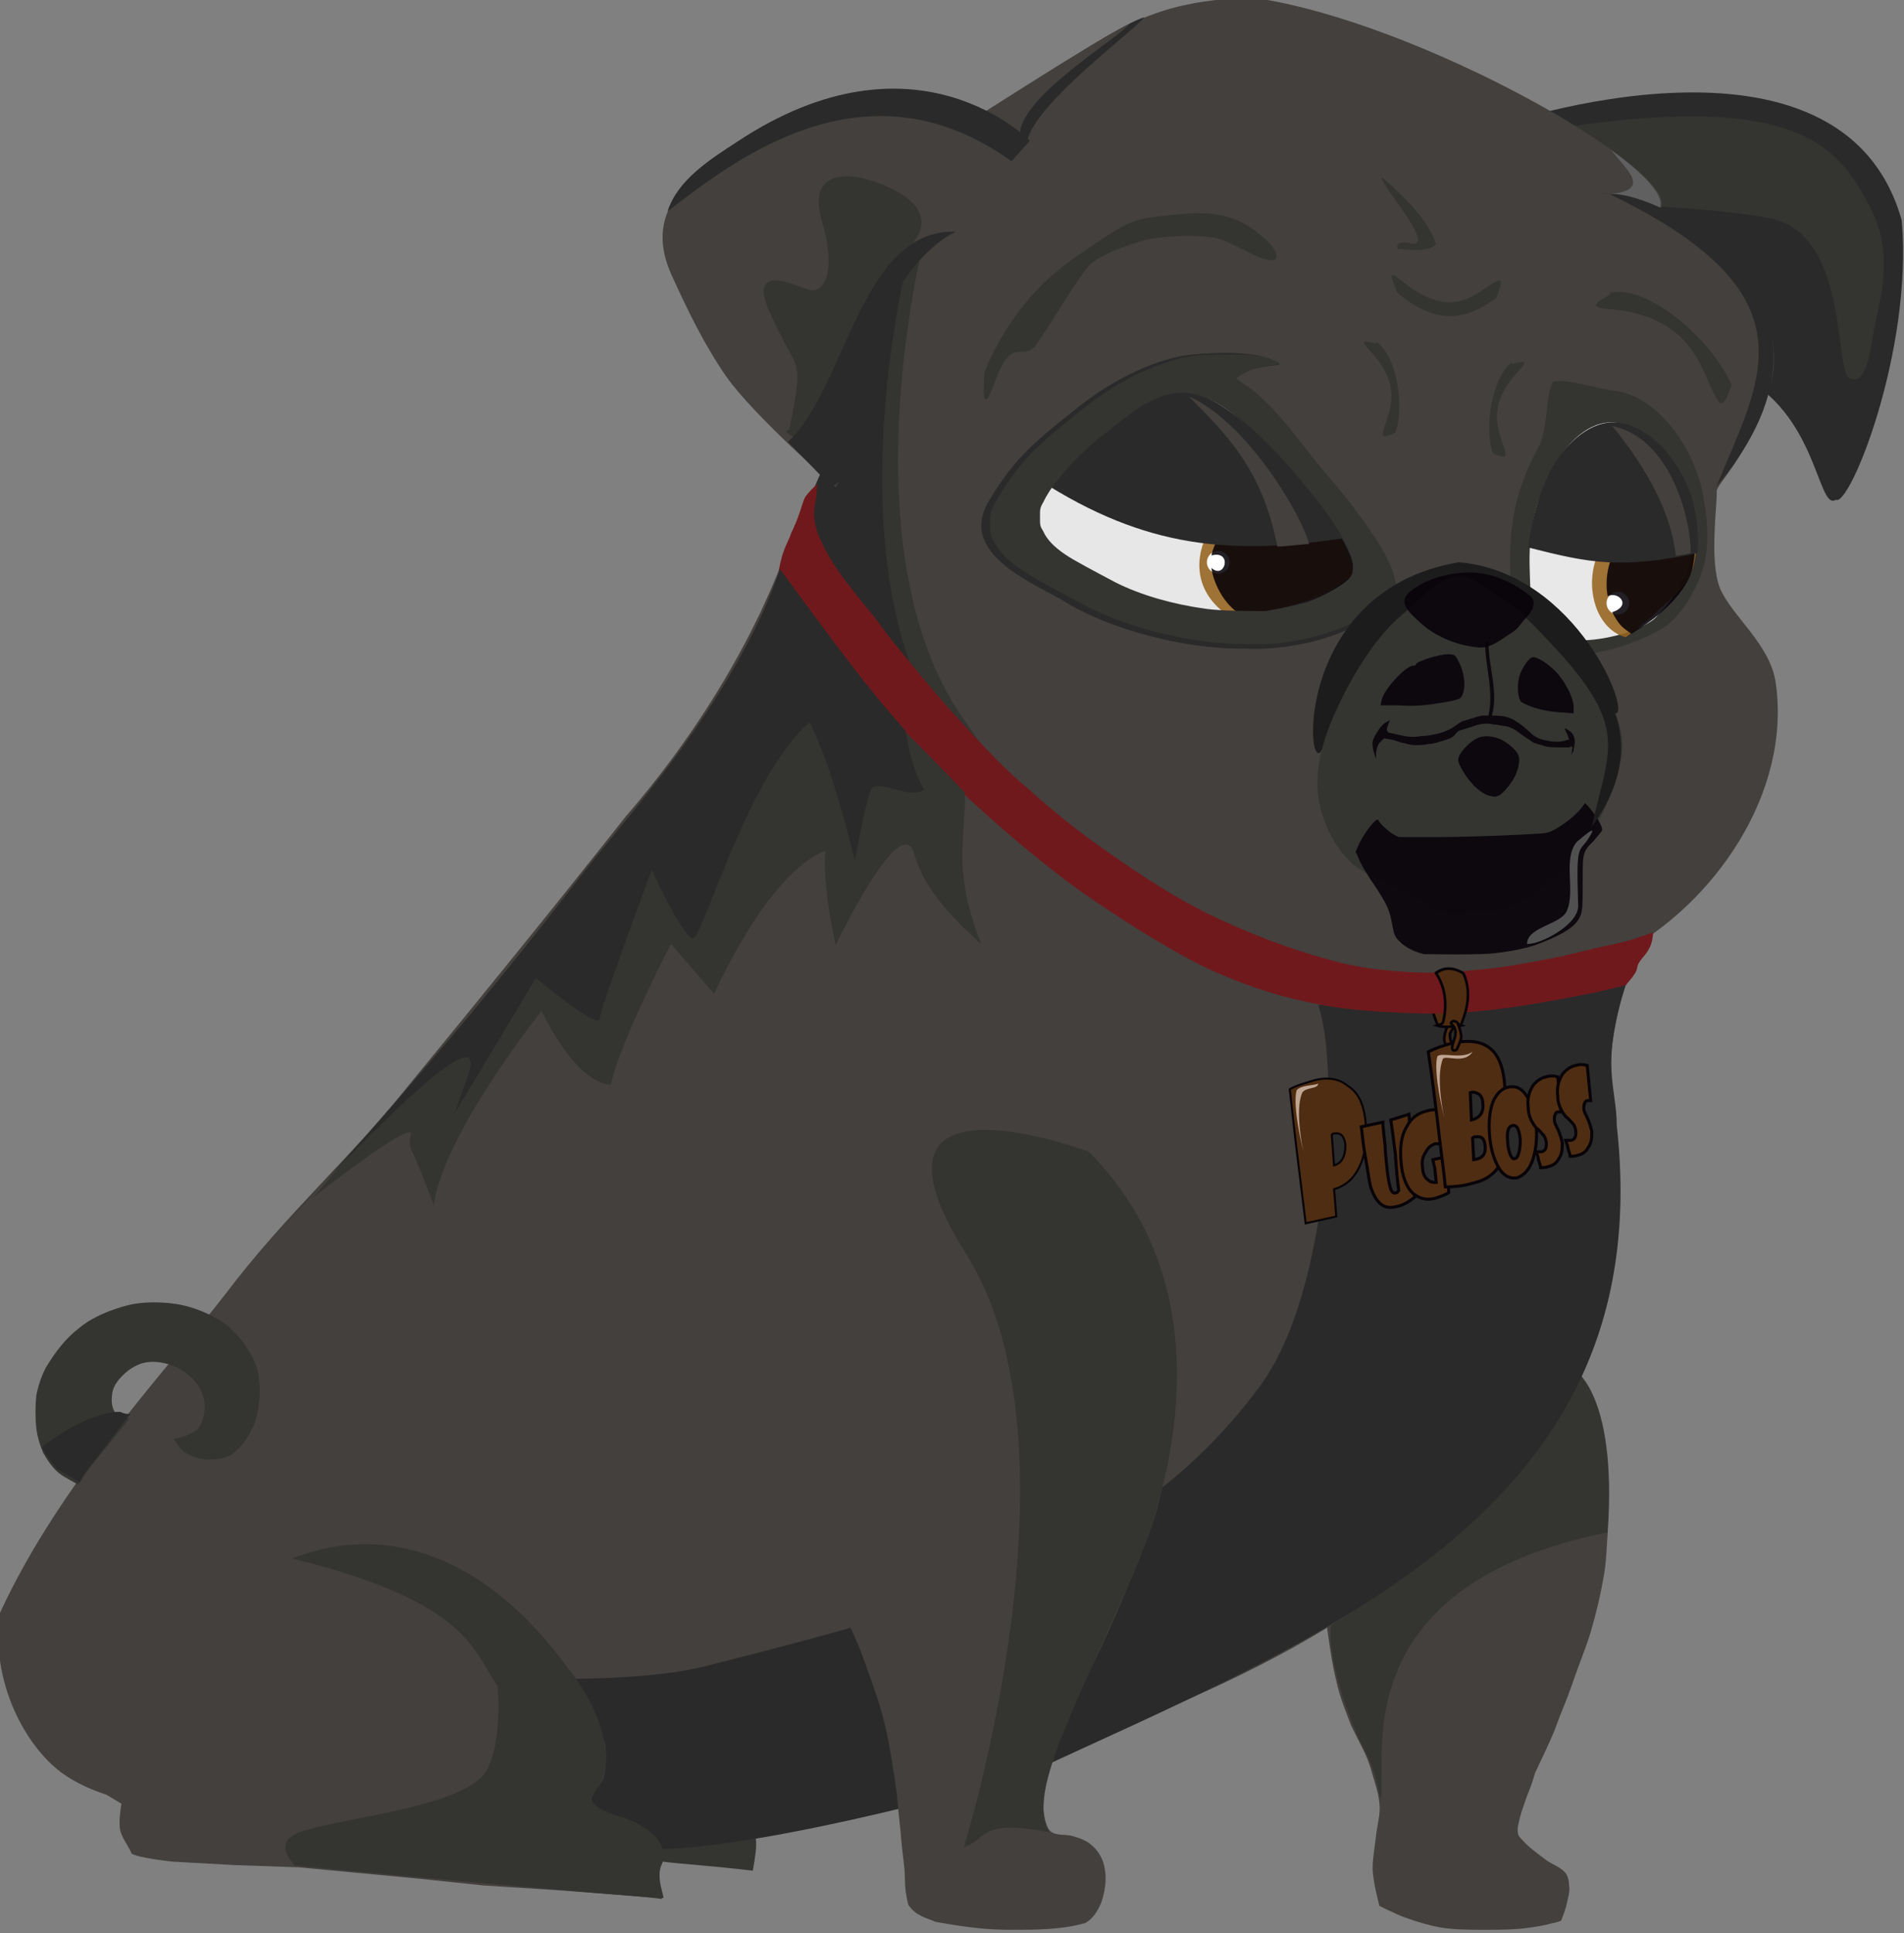<?xml version="1.0" encoding="utf-8"?>
<!-- Generator: Adobe Illustrator 23.0.0, SVG Export Plug-In . SVG Version: 6.00 Build 0)  -->
<svg version="1.1" id="Camada_1" xmlns="http://www.w3.org/2000/svg" xmlns:xlink="http://www.w3.org/1999/xlink" x="0px" y="0px"
	 viewBox="0 0 167.7 170.2" style="enable-background:new 0 0 167.7 170.2;" xml:space="preserve">
<rect x="0" y="0" width="167.7" height="170.2" fill="#808080" stroke="none"/>
<style type="text/css">
	.st0{fill:#2A2A2A;}
	.st1{fill:#343431;}
	.st2{fill-rule:evenodd;clip-rule:evenodd;fill:#43403D;}
	.st3{fill:#43403D;}
	.st4{fill:#4F2D12;stroke:#070308;stroke-width:0.232;}
	.st5{fill:#70191C;}
	.st6{opacity:0.885;fill:#FFFFFF;enable-background:new    ;}
	.st7{opacity:0.885;fill:#96641F;enable-background:new    ;}
	.st8{fill:#FFFFFF;}
	.st9{opacity:0.885;fill:#070308;enable-background:new    ;}
	.st10{opacity:0.885;fill:#2A130E;enable-background:new    ;}
	.st11{enable-background:new    ;}
	.st12{fill:#4F2D12;}
	.st13{fill:none;stroke:#070308;stroke-width:0.179;}
	.st14{fill:none;stroke:#070308;stroke-width:0.265;}
	.st15{fill:#D0CDE5;fill-opacity:0;}
	.st16{fill:#1D1C1D;}
	.st17{fill:#606060;}
	.st18{fill:#C0A593;}
	.st19{opacity:0.885;fill:#5A5A5A;enable-background:new    ;}
</style>
<g>
	<path id="path1170_1_" class="st0" d="M161.7,44c-1.7,1.1-1.6-8.5-9.6-11.4c-3.1-6-20.3-21.5-20.3-21.5s30.4-10.6,35.7,8.3
		C168.5,30.9,162.9,44.7,161.7,44L161.7,44z"/>
	<path id="path1742_1_" class="st1" d="M133.6,11.9c24.9-4.5,28.3,1,31.2,6.5c2,3.9,0.8,8,0.3,10.4c-0.4,2.4-0.8,5.2-2.2,4.5
		s0-12.8-7.1-14.1c-5.2-1-15.6-1.3-15.6-1.3L133.6,11.9z"/>
	<path id="path4698_1_" class="st2" d="M71.2,45.3c-1.5,5.2,9.6,17.1,13.5,21.6c6.9,7.8,10.6,9.8,23.8,17c9,4.9,24.2,5.4,34.2,0.1
		c8.3-4.4,15.1-14.2,13.7-23.9c-0.5-3.4-3.9-5.9-4.9-8.3c-1-2.4-0.2-7.8-0.3-8.5s3-3.1,4.8-9.7c1.8-6.7-6.2-15.1-12.6-16.2
		c-0.8-0.1-1.7-0.4-2.6-0.4c0.7-0.1,3.8,0.6,5.5,1.3c1.7-3.2-21.2-16.4-35.9-18.5C100.1,0,97.2,3.5,86.7,10.2
		c-5.4,3.4-12.6,18.8-14,29.7C72.4,42.3,72.7,40.1,71.2,45.3L71.2,45.3z"/>
	<path id="path5509-1_1_" class="st0" d="M86.6,10c5.4-1.5,9.6-6.8,14.2-8.5c-1,1.3-9.4,7.4-10.3,10.8L86.6,10z"/>
	<path id="path4994_1_" class="st3" d="M138.8,120.6c0,0,1.1,1.7,1.5,2.6c0.5,1.3,0.8,2.7,1,4c0.2,1.6,0.3,3.2,0.3,4.8c0,1,0,2,0,3
		c-0.1,1.2-0.1,2.3-0.3,3.5c-0.3,1.8-0.7,3.5-1.2,5.2c-0.3,1-0.7,2-1.1,3.1c-0.3,0.8-0.6,1.7-0.9,2.5c-0.4,1-0.8,2-1.2,3.1
		c-0.5,1.2-1.1,2.4-1.7,3.7c-0.2,0.7-0.4,1.3-0.7,2c-0.2,0.6-0.4,1.1-0.6,1.8c-0.1,0.5-0.3,1-0.2,1.5c0,0.2,0.2,0.4,0.3,0.5
		c0.6,0.7,1.3,1.2,2.1,1.8c0.5,0.4,1.2,0.6,1.7,1.1c0.3,0.3,0.4,0.8,0.4,1.2c0.1,0.5-0.1,1.1-0.2,1.6c-0.1,0.5-0.5,1.5-0.5,1.5
		s-0.5,0.2-0.7,0.2c-0.7,0.2-1.3,0.3-2,0.4c-1.3,0.2-2.7,0.2-4,0.2s-2.7,0-3.9-0.2c-1.1-0.2-2.1-0.5-3.2-0.9c-0.8-0.3-2.2-1-2.2-1
		s-0.6-2.2-0.6-3.3c0-1,0.2-1.9,0.3-2.9c0.1-0.9,0.4-1.9,0.3-2.8c-0.1-1.1-0.5-2.1-0.8-3.2c-0.4-1.3-1.1-2.4-1.7-3.7
		c-0.5-1.3-1-2.5-1.3-3.9c-0.4-1.5-0.8-4.6-0.8-4.6l0.2-1.9l6-4.4L138.8,120.6z"/>
	<path id="path4996_1_" class="st1" d="M65.2,159.3c0,0.3,0.8,0.6,1,1.1c0.3,0.6,0.4,1.3,0.4,2c0,0.8-0.3,2.3-0.3,2.3
		c-7.3-0.9-9.4-0.4-15.9-2.8l-0.3-2.2L65.2,159.3z"/>
	<path id="path5608-7_1_" class="st1" d="M81.3,21.5c0,0-6.8,27,3.5,41.7S70.6,47,70.6,47l4.5-10.3L79.4,23l1.3-1.5H81.3z"/>
	<path id="path5608_1_" class="st0" d="M79.9,23.1c0,0-6.8,27,3.5,41.7S69.2,48.7,69.2,48.7l4.5-10.3L78,24.6l1.3-1.5H79.9
		L79.9,23.1z"/>
	<path id="path5708_1_" class="st1" d="M138.1,120.4c0.3-0.3,4.4,1.9,3.5,14.5c-23.7,4.8-19.3,20.5-20,23.6
		c-0.3-1.3-0.3-2.4-1.9-5.4c0,0-3.6-7.8-2.2-11.5C118.9,137.8,138.1,120.4,138.1,120.4z"/>
	<path id="rect4708_1_" class="st3" d="M143.3,85.5C100.8,98.2,73,56.5,70,46.2c0,0-3.2,12.2-14.9,25.7c0,0-6.9,8.8-18.9,23.4
		c-5.4,6.8-10.8,11.3-16.4,18.7c-5.1,6.6-14.5,16.5-19.8,28c-0.7,4.5,1,9.7,4.2,13c3.1,3.2,8.3,3.9,12.7,4.4
		c26.1,3.4,45,7.8,78.7-6.1c8.3-3.2,16.7-6.8,24.1-11.8c5.4-3.6,10.5-7.8,14.5-12.8c2.9-3.6,5.4-7.8,6.8-12.3
		c1.2-3.6,1.3-11.3,1.3-11.3c0.3-1.2,0-6.6-0.4-9.8C141.4,91,144.2,83.8,143.3,85.5L143.3,85.5z"/>
	<path id="path5000_1_" class="st1" d="M8,129.1c-0.4,0.5-1.1,1.6-1.1,1.6s-1.2-0.6-1.7-1c-0.6-0.5-1-1.1-1.4-1.8
		c-0.3-0.7-0.5-1.4-0.6-2.1c-0.1-1-0.1-2,0-3c0.2-0.9,0.5-1.8,0.9-2.5c0.8-1.3,1.7-2.5,2.9-3.4c1.2-1,2.8-1.6,4.3-2
		c1.3-0.3,2.8-0.3,4.2-0.1c1.3,0.2,2.6,0.7,3.8,1.4c1,0.6,1.8,1.5,2.4,2.4c0.4,0.6,0.8,1.3,1,2.1c0.3,1.4,0.2,3-0.2,4.4
		c-0.4,1.1-1.1,2.2-2,2.9c-0.6,0.4-1.4,0.5-2.2,0.5c-0.7,0-1.5-0.3-2.1-0.7c-0.4-0.3-0.9-1.1-0.9-1.1s1.7-0.3,2.2-1s0.6-1.6,0.5-2.4
		c-0.1-0.5-0.3-1-0.6-1.4c-0.6-0.8-1.4-1.4-2.3-1.7c-0.8-0.3-1.7-0.4-2.5-0.2c-0.7,0.2-1.3,0.6-1.8,1.1c-0.4,0.4-0.8,0.9-0.9,1.5
		c-0.1,0.6-0.1,1.2,0.2,1.7c0.3,0.4,1.3,0.6,1.3,0.6L8,129.1z"/>
	<path id="path4584_1_" class="st0" d="M143.2,86.7c-2.3,7.1-0.8,9-0.8,12.4c3.8,33.9-25.7,44.9-52.2,57.2
		c-1.1,0.4-21.8,6.3-32.2,6.5c-10.4-0.9-15.9-2.5-15.3-2.4c0,0,1.4-0.4,1.7-0.4l-6.8-12.6c0,0,16.6,1.3,24.5-0.7
		c23.3-5.9,38.2-10.2,48.9-24.7c6.2-8.4,7-28.3,5.1-33.5C125.2,87,143.4,85,143.2,86.7L143.2,86.7z"/>
	<path id="path4980_1_" class="st3" d="M96,101.4c0.2,0,3.8,4,4.9,6.6c0.9,2.3,1.8,4.9,2.3,7.4c0.3,1.8,0.4,3.6,0.4,5.4
		c0,2.2-0.2,4.3-0.6,6.5c-0.3,1.9-0.6,3.8-1.1,5.6c-0.6,2-1.4,4-2.2,5.9c-0.9,2.2-1.8,4.3-2.8,6.4c-0.8,1.7-2.5,5.1-2.5,5.1
		c-1.5,3.2-2.5,5.4-2.5,9c0,0,0.1,1.4,0.6,1.9c0.4,0.4,1.2,0.3,1.8,0.4c0.7,0.2,1.4,0.4,1.9,0.9c0.6,0.5,1,1.3,1.1,2
		c0.2,1,0,2.1-0.3,3c-0.3,0.7-0.7,1.4-1.4,1.8c-2.1,0.6-4.3,0.6-6.5,0.6s-3.9-0.2-6.7-0.7c-0.9-0.4-1.7-0.5-2.4-1.5
		c-0.2-0.8-0.3-1.5-0.3-2.3c0-1-0.2-2.1-0.3-3.2c-0.1-1.4-0.3-2.8-0.4-4.2c-0.3-2.1-0.6-4.2-1.1-6.3s-1.3-4.1-2-6.1
		c-0.7-1.8-1.6-3.5-2.3-5.3c-0.6-1.4-1.2-2.7-1.8-4.1c-0.7-1.7-1.3-3.4-1.9-5.2c-0.6-2.1-1-4.3-1.5-6.5c-0.3-1.4-0.7-2.9-0.7-4.3
		s0.1-2.8,0.6-4.1c0.2-0.5,0.9-1.4,0.9-1.4L69,115"/>
	<path id="path4998_1_" class="st3" d="M26.3,137.2l4.7-0.9c0,0,3.6-0.2,5.2,0.3c4.3,1.3,6.5,2.5,10.8,6.7c1.4,1.6,2.6,3.1,3.9,4.9
		c0,0,1,1.8,1.4,2.7s0.8,1.8,1,2.7c0.1,0.9,0.1,1.9-0.1,2.8c-0.2,0.8-1.3,1.5-1.1,2.3c0.1,0.3,0.2,0.4,0.8,0.8
		c0.6,0.3,1.9,0.6,2.8,1c0.9,0.4,1.7,0.9,2.2,1.6c0.3,0.4,0.4,0.9,0.4,1.4c0,0.6-0.3,1.2-0.3,1.8s0.2,1.2,0.3,1.9
		c-1.2-0.2-4-0.4-4-0.4l-5.4-0.4l-6.3-0.4l-5.7-0.6l-10.6-1l-5.7-0.2l-5.4-0.3c0,0-2.9-0.3-3.6-0.7c-0.3-0.7-0.8-1.3-1-2
		c-0.2-0.8,0.1-2.4,0.1-2.4s-1-0.6-1.5-0.9c-1.3-0.7-3.9-1.9-3.9-1.9"/>
	<path id="path1481-7_1_" class="st4" d="M126.4,85.7c1.1-0.7,1.7-0.3,2,0.1c-1.1,1.7-0.4,3.4-0.2,4.2c0.1,0.2,0.5,0.3,0.5,0.3
		s-1,0.3-2.1-0.1C126.4,89.6,125.5,87.8,126.4,85.7L126.4,85.7z"/>
	<path id="path4976_1_" class="st5" d="M142.7,83c-1.9,0.4-3.5,0.8-5.2,1.2c-2.5,0.5-5,1-7.6,1.2c-1.8,0.2-3.6,0.3-5.3,0.2
		c-2.5-0.1-5.1-0.4-7.5-1.1c-3.7-1-7.3-2.4-10.8-4.1c-3-1.5-5.9-3.4-8.6-5.3c-2.6-1.8-5-3.7-7.3-5.8c-1.7-1.4-3.2-3-4.7-4.6
		c-1.6-1.7-3-3.3-4.5-5.1c-1.3-1.6-2.7-3.2-3.9-4.9c-1.7-2.2-3.7-4.3-4.9-6.9c-0.4-0.8-0.7-1.7-0.7-2.5c0-0.5,0.1-1.1,0.2-1.6
		c0-0.4,0.1-1.1,0.1-1.1s-0.8,0.7-1.1,1.2c-0.2,0.4-0.3,0.9-0.5,1.4c-0.2,0.6-0.4,1.1-0.7,1.7c-0.2,0.6-0.5,1.1-0.7,1.7
		c-0.2,0.5-0.4,1.6-0.4,1.6s0.7,0.9,1,1.4c0.9,1.4,1.8,2.8,2.7,4.1c1.2,1.6,2.4,3.2,3.7,4.7c1.6,1.9,3.3,3.7,5,5.5s3.4,3.6,5.2,5.2
		c2.4,2.2,4.8,4.2,7.4,6.2c2.1,1.6,4.4,3.1,6.6,4.5c2.5,1.5,4.9,3,7.6,4.1c2.4,1,4.8,1.8,7.3,2.3c3,0.7,6.2,0.9,9.3,1
		c2,0.1,4.1,0,6.1-0.2c3.1-0.3,6.3-0.9,9.4-1.5c1.1-0.2,3.4-0.8,3.4-0.8c-0.3,0.1,0.8-0.8,0.9-1.5c0.1-0.7,0.8-1,1.2-2
		c0.2-0.6,0.2-1.1,0.2-1.1C144.3,82.5,144,82.7,142.7,83z"/>
	<path id="path5509_1_" class="st3" d="M86.8,9.8c3-1.9,11-7,12.7-7.7C98.5,3.4,89,9,89.9,12.3L86.8,9.8z"/>
	<path id="path1153_1_" class="st3" d="M84.2,20.1c-0.1,1.1-6.9-0.2-8.9,18.9c-0.1,1.3-1.7,3.9-1.7,3.9s-7.1-6.2-9.6-9.7
		c-2-2.9-3.4-5.8-4.9-9.1c-2.6-5.9,2.2-8.9,5.7-11.2c15.7-10.4,25.7-0.1,25.7-0.1"/>
	<path id="path1153-6_1_" class="st0" d="M89.1,14.2C76.3,5,64.8,14,58.8,18.6c0.9-2.8,3.8-4.6,6.1-6.1C80.7,2,90.7,12.4,90.7,12.4"
		/>
	<path id="rect4692_1_" class="st1" d="M142.2,34.4c-1.3-0.1-4.2-1.1-5.4-0.8c-0.7,1.5-0.4,3.2-1.1,5.4c-3.2,5.7-2.7,9.7-2.6,13.5
		c0.1,3.2,3.6,1.8,4,4.5c0.2,1.4,6,0.4,9.5-1.8c1.1-0.7,2.7-2.8,3.4-5.2c0.7-2.3,0.3-5.2-0.2-7.3C148.9,39.2,146,34.9,142.2,34.4
		L142.2,34.4z"/>
	<path id="rect4692-4_1_" class="st0" d="M103.8,31.4c-3.2,0.7-6.4,2.5-8.9,4.5c-3.4,2.7-5.5,4.3-7.8,8.2c-2.9,4.8,4.4,7.4,6.9,9
		c3.8,2.3,10.4,4.1,15.7,4c0,0,7.1,0.6,12.9-4c2.2-1.7-5-10.2-6.6-11.9c-1.1-1.2-3.6-5.5-7.4-7.8c1.2-0.8,1.6-1,4.1-1.3
		C111,30.5,104.5,31.2,103.8,31.4L103.8,31.4z"/>
	<path id="rect4692-4-0_1_" class="st6" d="M104.6,34.5c-2.6-0.3-5,1.7-7,3.2c-2.6,2.1-4.2,3.3-6,6.3c-2.2,3.6,3.4,5.7,5.3,6.9
		c2.9,1.8,8,3.1,12,3.1c0,0,5.4,0.4,9.9-3.1c1.7-1.3-3.8-7.8-5.1-9.2C112.7,40.6,108.5,35,104.6,34.5L104.6,34.5z"/>
	<path id="rect4692-4-0-9_1_" class="st7" d="M107.9,54c0,0,6.4,0.4,10.9-3.1c1.7-1.3-3.8-7.8-5.1-9.2
		C107.7,42.5,102.5,49.9,107.9,54L107.9,54z"/>
	<ellipse id="path5589-4_1_" class="st8" cx="107.3" cy="49.5" rx="1" ry="1"/>
	<path id="rect4692-4-0-9-0_1_" class="st9" d="M110.5,54c1.1-0.1,5.2-0.3,8.3-2.9c1.8-1.5-3.2-7.3-4.5-8.7
		c-3.8,0.5-7.1,4.1-7.6,6.5c1.9-0.5,1.2,2.2,0,1.1c0.1,0.9,0.8,2.9,2.4,4C108.9,54,109.9,54.1,110.5,54L110.5,54z"/>
	<path id="rect4692-4-0-8_1_" class="st0" d="M104.6,34.5c-2.1-0.3-3.9,0.8-5.9,2.3c-2.6,2.1-4.3,3.2-6.3,6
		c9.4,5.8,16.9,5.9,25.9,4.6c-1.5-2.5-3.8-5-4.4-5.7C113.2,40.8,108.4,35,104.6,34.5L104.6,34.5z"/>
	<path id="rect4692-9_1_" class="st6" d="M142.2,37.2C140,37,138,39,136.9,41c-2.6,4.6-2.2,8-2.1,11.1c0.1,2.6-0.3,2.6,0.6,3.3
		c2.8,2.1,9.1,0.4,10.5-1.1c0.7-0.8,2.2-2.3,2.8-4.2s0.2-4.3-0.2-6C147.7,41.1,145.3,37.5,142.2,37.2z"/>
	<path id="rect4692-9-5_1_" class="st7" d="M143.2,56.1c1.1-0.8,2.2-1.7,2.8-2.3c0.7-0.8,2.5-1.8,3.1-3.8c0.6-1.9,0.2-4.3-0.2-6
		C138.2,44.6,138.8,55,143.2,56.1z"/>
	<ellipse id="path5589_1_" class="st8" cx="142.5" cy="53.1" rx="1" ry="1"/>
	<path id="rect4692-9-5-9_1_" class="st9" d="M143.7,55.8c0.9-0.6,1.1-0.7,1.9-1.3c0.8-0.6,2.8-2.3,3.4-4.2c0.4-1.5,0.4-3.6,0.1-5.2
		c-5.9-0.4-8.1,4.1-7.5,7.4c0.9-0.5,2.2,0.8,0.4,1.4C142.6,55,142.8,55.2,143.7,55.8z"/>
	<path id="rect4692-9-7_1_" class="st0" d="M142.4,37.2c-2.3-0.2-4.4,1.8-5.6,3.8c-1.3,2.2-2,5.4-2.2,7.2c5.5,1.4,8.1,1.9,14.9,0.5
		c0.2-1.6-0.1-3.3-0.4-4.6C148.2,41,145.6,37.5,142.4,37.2z"/>
	<polygon id="path4951_1_" class="st9" points="132.5,65.5 132.5,65.5 132.5,65.5 132.5,65.5 	"/>
	<path id="path904_1_" class="st10" d="M132.6,69.6c1-1.1,1.5-2.4,1.2-3.1c-0.4-1-2-1.9-3.1-1.7c-0.8,0.1-1.8,0.9-2.1,1.6
		c-0.3,0.6-0.3,0.6,0.1,1.3c0.7,1.4,2,2.6,3,2.6C131.9,70.2,132.2,70.1,132.6,69.6L132.6,69.6z"/>
	<path id="path5563-2_1_" class="st1" d="M131.5,39.9c0,0,1.2,0.6,1.1,0.1c-0.1-1.4-2.3-3.8,1.3-7.5c1.2-1.3-1.1-0.1-0.7-0.6
		C131.4,33.1,130.7,37.8,131.5,39.9z"/>
	<path id="path5563-2-3_1_" class="st1" d="M122.9,38.1c0,0-1.2,0.6-1.1,0.1c0.1-1.4,2.3-3.8-1.3-7.5c-1.2-1.3,1.1-0.1,0.7-0.6
		C123.1,31.3,123.7,36,122.9,38.1z"/>
	<path id="path5563_1_" class="st1" d="M131.8,26.2c0,0,0.7-1.6,0.2-1.5c-1.6,0.5-3.7,4.1-8.7-0.1c-1.7-1.4,0.2,1.6-0.4,1
		C126.8,29.1,129.7,27.8,131.8,26.2z"/>
	<path id="path5563-5_1_" class="st1" d="M126.4,21.3c0,0-0.5-2.2-4.7-5.7c-0.3,0.5,5.2,6.5,2.4,5.8c-1.5-0.3-1,0.9-0.8,0.5
		C126.1,22.3,126.7,21.5,126.4,21.3z"/>
	<path id="path5561_1_" class="st1" d="M111.8,21.4c-2.1-2-3.9-3-8.3-2.5c-3.9,0.4-3.8,0.3-9,3.9c-5.3,3.7-7.4,9-7.8,10
		c0,0.7-0.4,4.6,1,0.6c1.5-4,2.4-1.4,3.6-3.1s3.9-6.3,4.8-7.1c1-0.8,3-1.6,4.9-2.1c1.9-0.4,4.6-0.4,5.8-0.2c1.6,0.2,4,2.1,5.3,2
		C112.8,22.8,112.2,21.8,111.8,21.4L111.8,21.4z"/>
	<path id="path5563-2-3-1_1_" class="st1" d="M152.5,33.9c0,0-0.6,2.1-1.1,1.5c-1.5-2-1.7-7.6-9.8-8.2c-2.8-0.2,1.1-1.4,0.1-1.4
		C145.2,24.9,151,30.2,152.5,33.9L152.5,33.9z"/>
	<path id="path1174_1_" class="st1" d="M112.9,56.6c3.1-0.4,6.1-1.4,8.4-3c1.1-0.7,1.4-1,1.6-1.4c0.2-0.6-0.1-1.8-0.8-3.2
		c-1-1.9-3.2-4.9-5.4-7.4c-0.5-0.6-1.3-1.6-1.7-2.1c-1.9-2.5-3.5-4.3-5-5.4c-0.5-0.3-0.9-0.6-1-0.7c-0.1,0-0.1-0.1-0.1-0.1
		c0-0.1,1.1-0.7,1.5-0.8c0.4-0.2,1.8-0.4,2.1-0.4c0.6,0-0.2-0.4-1.3-0.7c-0.7-0.1-1-0.2-2.9-0.2c-2.5,0-3.8,0.1-5.2,0.6
		c-2.9,0.9-5.3,2.2-8.6,4.9c-3.2,2.5-4.9,4.3-6.4,6.8c-0.8,1.3-0.9,1.6-0.9,2.6c0,0.8,0,0.9,0.3,1.5c0.7,1.4,2.1,2.5,4.9,4
		c0.6,0.3,1.6,0.9,2.2,1.2c3.4,1.9,7.3,3.1,11.7,3.7C107.7,56.7,111.8,56.8,112.9,56.6L112.9,56.6z M106.2,53.6
		c-2.9-0.4-5.7-1.2-7.9-2.3c-1.7-0.9-3.8-2-4.5-2.5c-0.9-0.6-1.6-1.3-1.9-2c-0.3-0.5-0.3-0.5-0.3-1.3c0-0.7,0-0.8,0.3-1.3
		c0.6-1.3,1.9-2.8,3.2-4.1c1-1,1.3-1.2,3.2-2.7c1.8-1.4,2.4-1.8,3.3-2.2c2.1-1,3.9-0.8,6.3,0.7c2.3,1.5,5.1,4.3,8.3,8.4
		c1.4,1.8,2.5,3.6,2.9,4.9c0.1,0.5,0.1,1.2-0.1,1.5c-0.3,0.6-2.4,1.8-3.9,2.3c-1,0.3-2.4,0.6-3.6,0.8
		C110.3,53.8,107.6,53.8,106.2,53.6L106.2,53.6z"/>
	<path id="path1499-0_1_" class="st4" d="M128.1,90.3c-0.2,0-0.6,0-0.6,0s-0.3,0.7-0.3,1.2c0,0.3,0.4,1.1,0.4,1.1s0.3-0.1,0.4-0.2
		c-0.1-0.6-0.3-0.8-0.3-1.3C127.7,90.9,127.9,90.7,128.1,90.3L128.1,90.3z"/>
	<g>
		<g class="st11">
			<path class="st12" d="M120.3,99.1c0.1,1.5-0.1,2.7-0.6,3.7c-0.5,1-1.2,1.6-2.2,1.9l0.2,2.4l-2.7,0.6l-0.7-5.7
				c-0.2-1.5-0.4-3.5-0.7-6.1c0.5-0.3,1.2-0.5,2.2-0.8c1.2-0.3,2.2-0.1,2.9,0.5C119.7,96.2,120.2,97.4,120.3,99.1z M118.5,100.8
				c-0.1-0.8-0.4-1.1-1-1c-0.1,0-0.1,0-0.2,0.1l0.2,2.7C118.2,102.4,118.5,101.8,118.5,100.8z"/>
		</g>
		<g class="st11">
			<path class="st13" d="M120.3,99.1c0.1,1.5-0.1,2.7-0.6,3.7c-0.5,1-1.2,1.6-2.2,1.9l0.2,2.4l-2.7,0.6l-0.7-5.7
				c-0.2-1.5-0.4-3.5-0.7-6.1c0.5-0.3,1.2-0.5,2.2-0.8c1.2-0.3,2.2-0.1,2.9,0.5C119.7,96.2,120.2,97.4,120.3,99.1z M118.5,100.8
				c-0.1-0.8-0.4-1.1-1-1c-0.1,0-0.1,0-0.2,0.1l0.2,2.7C118.2,102.4,118.5,101.8,118.5,100.8z"/>
		</g>
		<g class="st11">
			<path class="st12" d="M124.1,98.1l0.2,3.2c0.1,0.9,0.2,2.3,0.3,4.1c-0.5,0.4-1,0.7-1.5,0.8c-0.7,0.2-1.2,0.1-1.6-0.3
				c-0.3-0.3-0.6-0.8-0.8-1.5c-0.1-0.4-0.2-1.2-0.4-2.3c-0.2-1.1-0.3-2-0.4-2.9l1.9-0.4c0,0.4,0.1,1.1,0.2,2.1
				c0,0.5,0.1,1.3,0.2,2.3c0.1,0.8,0.2,1.2,0.3,1.5c0.1,0.3,0.3,0.4,0.5,0.3c0.1,0,0.1-0.1,0.2-0.2c-0.1-0.7-0.2-1.7-0.3-3.2
				c-0.1-0.7-0.2-1.7-0.4-3L124.1,98.1z"/>
		</g>
		<g class="st11">
			<path class="st14" d="M124.1,98.1l0.2,3.2c0.1,0.9,0.2,2.3,0.3,4.1c-0.5,0.4-1,0.7-1.5,0.8c-0.7,0.2-1.2,0.1-1.6-0.3
				c-0.3-0.3-0.6-0.8-0.8-1.5c-0.1-0.4-0.2-1.2-0.4-2.3c-0.2-1.1-0.3-2-0.4-2.9l1.9-0.4c0,0.4,0.1,1.1,0.2,2.1
				c0,0.5,0.1,1.3,0.2,2.3c0.1,0.8,0.2,1.2,0.3,1.5c0.1,0.3,0.3,0.4,0.5,0.3c0.1,0,0.1-0.1,0.2-0.2c-0.1-0.7-0.2-1.7-0.3-3.2
				c-0.1-0.7-0.2-1.7-0.4-3L124.1,98.1z"/>
		</g>
		<g class="st11">
			<path class="st12" d="M127.5,101.8c0,0.3,0,0.8,0,1.6c0,0.5,0.1,1,0.1,1.6c-0.3,0.2-0.6,0.3-1.2,0.5c-0.8,0.2-1.4,0-1.9-0.4
				c-0.6-0.5-1-1.5-1.1-2.8c-0.1-1.3,0-2.3,0.5-3.1c0.4-0.8,1-1.2,1.8-1.4c0.3-0.1,0.6-0.1,0.9-0.1l0.4,3c-0.1,0-0.3,0-0.6,0
				c-0.3,0.1-0.6,0.3-0.8,0.7c-0.3,0.4-0.4,0.9-0.3,1.4c0,0.5,0.2,0.9,0.5,1.1c0.2,0.2,0.5,0.2,0.7,0.2l-0.1-1c0-0.2-0.1-0.5-0.2-1
				L127.5,101.8z"/>
		</g>
		<g class="st11">
			<path class="st14" d="M127.5,101.8c0,0.3,0,0.8,0,1.6c0,0.5,0.1,1,0.1,1.6c-0.3,0.2-0.6,0.3-1.2,0.5c-0.8,0.2-1.4,0-1.9-0.4
				c-0.6-0.5-1-1.5-1.1-2.8c-0.1-1.3,0-2.3,0.5-3.1c0.4-0.8,1-1.2,1.8-1.4c0.3-0.1,0.6-0.1,0.9-0.1l0.4,3c-0.1,0-0.3,0-0.6,0
				c-0.3,0.1-0.6,0.3-0.8,0.7c-0.3,0.4-0.4,0.9-0.3,1.4c0,0.5,0.2,0.9,0.5,1.1c0.2,0.2,0.5,0.2,0.7,0.2l-0.1-1c0-0.2-0.1-0.5-0.2-1
				L127.5,101.8z"/>
		</g>
		<g class="st11">
			<path class="st12" d="M132.5,95.2c0.1,0.9,0,1.8-0.2,2.5c-0.2,0.6-0.4,1.1-0.8,1.4c0.2,0.1,0.4,0.3,0.6,0.6
				c0.2,0.3,0.3,0.7,0.3,1.1c0.1,1-0.2,1.8-0.8,2.4c-0.5,0.5-1.1,0.8-2,1c-0.7,0.2-1.5,0.3-2.3,0.3c-0.1-1.2-0.4-3.2-0.7-5.9
				c-0.2-1.5-0.4-3.4-0.8-6c0.6-0.3,1.4-0.6,2.3-0.8C130.8,91.3,132.2,92.4,132.5,95.2z M130.6,97.1c0-0.4-0.2-0.7-0.4-0.8
				c-0.2-0.1-0.4-0.2-0.7-0.1l0.1,2.4C130.4,98.4,130.7,97.9,130.6,97.1z M130.8,100.8c-0.1-0.6-0.3-0.8-0.9-0.7
				c-0.1,0-0.1,0-0.2,0.1l0.1,1.9C130.6,102,130.9,101.6,130.8,100.8z"/>
		</g>
		<g class="st11">
			<path class="st14" d="M132.5,95.2c0.1,0.9,0,1.8-0.2,2.5c-0.2,0.6-0.4,1.1-0.8,1.4c0.2,0.1,0.4,0.3,0.6,0.6
				c0.2,0.3,0.3,0.7,0.3,1.1c0.1,1-0.2,1.8-0.8,2.4c-0.5,0.5-1.1,0.8-2,1c-0.7,0.2-1.5,0.3-2.3,0.3c-0.1-1.2-0.4-3.2-0.7-5.9
				c-0.2-1.5-0.4-3.4-0.8-6c0.6-0.3,1.4-0.6,2.3-0.8C130.8,91.3,132.2,92.4,132.5,95.2z M130.6,97.1c0-0.4-0.2-0.7-0.4-0.8
				c-0.2-0.1-0.4-0.2-0.7-0.1l0.1,2.4C130.4,98.4,130.7,97.9,130.6,97.1z M130.8,100.8c-0.1-0.6-0.3-0.8-0.9-0.7
				c-0.1,0-0.1,0-0.2,0.1l0.1,1.9C130.6,102,130.9,101.6,130.8,100.8z"/>
		</g>
		<g class="st11">
			<path class="st12" d="M135.3,99.1c0.1,1.1,0,2.1-0.3,3c-0.3,0.9-0.8,1.4-1.4,1.6c-0.6,0.1-1.2-0.2-1.6-0.9
				c-0.4-0.7-0.7-1.6-0.8-2.8c-0.1-1.2,0-2.2,0.3-3c0.3-0.7,0.8-1.2,1.4-1.3c0.6-0.1,1.1,0.1,1.5,0.7
				C134.9,97,135.2,97.9,135.3,99.1z M133.9,100.3c-0.1-0.9-0.3-1.3-0.7-1.2c-0.4,0.1-0.5,0.6-0.4,1.5c0,0.4,0.1,0.7,0.2,1
				c0.1,0.3,0.3,0.5,0.4,0.4c0.2,0,0.3-0.2,0.4-0.6C133.9,101,133.9,100.6,133.9,100.3z"/>
		</g>
		<g class="st11">
			<path class="st14" d="M135.3,99.1c0.1,1.1,0,2.1-0.3,3c-0.3,0.9-0.8,1.4-1.4,1.6c-0.6,0.1-1.2-0.2-1.6-0.9
				c-0.4-0.7-0.7-1.6-0.8-2.8c-0.1-1.2,0-2.2,0.3-3c0.3-0.7,0.8-1.2,1.4-1.3c0.6-0.1,1.1,0.1,1.5,0.7
				C134.9,97,135.2,97.9,135.3,99.1z M133.9,100.3c-0.1-0.9-0.3-1.3-0.7-1.2c-0.4,0.1-0.5,0.6-0.4,1.5c0,0.4,0.1,0.7,0.2,1
				c0.1,0.3,0.3,0.5,0.4,0.4c0.2,0,0.3-0.2,0.4-0.6C133.9,101,133.9,100.6,133.9,100.3z"/>
		</g>
		<g class="st11">
			<path class="st12" d="M137.5,97.9c-0.2,0-0.3,0-0.3,0c-0.1,0-0.2,0.1-0.2,0.2c-0.1,0.1-0.1,0.3-0.1,0.5c0,0.2,0.1,0.4,0.3,0.8
				c0.2,0.4,0.3,0.8,0.4,1.2c0,0.5,0,1-0.3,1.4c-0.2,0.4-0.5,0.6-0.9,0.7c-0.3,0.1-0.6,0.1-0.7,0.1c0-0.1-0.1-0.4-0.2-0.7
				c0-0.2-0.1-0.4-0.2-0.7c0.2,0,0.4,0,0.5,0c0.3-0.1,0.4-0.3,0.4-0.7c0-0.3-0.1-0.5-0.2-0.7c-0.2-0.2-0.4-0.5-0.7-0.7
				c-0.4-0.5-0.7-1.1-0.7-1.8c-0.1-0.8,0.1-1.4,0.4-1.9c0.3-0.4,0.7-0.7,1.2-0.8c0.3-0.1,0.6-0.1,1,0L137.5,97.9z"/>
		</g>
		<g class="st11">
			<path class="st14" d="M137.5,97.9c-0.2,0-0.3,0-0.3,0c-0.1,0-0.2,0.1-0.2,0.2c-0.1,0.1-0.1,0.3-0.1,0.5c0,0.2,0.1,0.4,0.3,0.8
				c0.2,0.4,0.3,0.8,0.4,1.2c0,0.5,0,1-0.3,1.4c-0.2,0.4-0.5,0.6-0.9,0.7c-0.3,0.1-0.6,0.1-0.7,0.1c0-0.1-0.1-0.4-0.2-0.7
				c0-0.2-0.1-0.4-0.2-0.7c0.2,0,0.4,0,0.5,0c0.3-0.1,0.4-0.3,0.4-0.7c0-0.3-0.1-0.5-0.2-0.7c-0.2-0.2-0.4-0.5-0.7-0.7
				c-0.4-0.5-0.7-1.1-0.7-1.8c-0.1-0.8,0.1-1.4,0.4-1.9c0.3-0.4,0.7-0.7,1.2-0.8c0.3-0.1,0.6-0.1,1,0L137.5,97.9z"/>
		</g>
		<g class="st11">
			<path class="st12" d="M140.1,96.9c-0.2,0-0.3,0-0.3,0c-0.1,0-0.2,0.1-0.2,0.2c-0.1,0.1-0.1,0.3-0.1,0.5c0,0.2,0.1,0.4,0.3,0.8
				s0.3,0.8,0.4,1.2c0,0.5,0,1-0.3,1.4c-0.2,0.4-0.5,0.6-0.9,0.7c-0.3,0.1-0.6,0.1-0.7,0.1c0-0.1-0.1-0.4-0.2-0.7
				c0-0.2-0.1-0.4-0.2-0.7c0.2,0,0.4,0,0.5,0c0.3-0.1,0.4-0.3,0.4-0.7c0-0.3-0.1-0.5-0.2-0.7c-0.2-0.2-0.4-0.5-0.7-0.7
				c-0.4-0.5-0.7-1.1-0.7-1.8c-0.1-0.8,0.1-1.4,0.4-1.9c0.3-0.4,0.7-0.7,1.2-0.8c0.3-0.1,0.6-0.1,1,0L140.1,96.9z"/>
		</g>
		<g class="st11">
			<path class="st14" d="M140.1,96.9c-0.2,0-0.3,0-0.3,0c-0.1,0-0.2,0.1-0.2,0.2c-0.1,0.1-0.1,0.3-0.1,0.5c0,0.2,0.1,0.4,0.3,0.8
				s0.3,0.8,0.4,1.2c0,0.5,0,1-0.3,1.4c-0.2,0.4-0.5,0.6-0.9,0.7c-0.3,0.1-0.6,0.1-0.7,0.1c0-0.1-0.1-0.4-0.2-0.7
				c0-0.2-0.1-0.4-0.2-0.7c0.2,0,0.4,0,0.5,0c0.3-0.1,0.4-0.3,0.4-0.7c0-0.3-0.1-0.5-0.2-0.7c-0.2-0.2-0.4-0.5-0.7-0.7
				c-0.4-0.5-0.7-1.1-0.7-1.8c-0.1-0.8,0.1-1.4,0.4-1.9c0.3-0.4,0.7-0.7,1.2-0.8c0.3-0.1,0.6-0.1,1,0L140.1,96.9z"/>
		</g>
	</g>
	<path id="path1481_1_" class="st4" d="M128.9,85.7c-1.1-0.7-2-0.4-2.4,0c1.1,1.7,0.8,3.5,0.6,4.3c-0.1,0.2-0.5,0.3-0.5,0.3
		s1,0.3,2.1-0.1C128.9,89.6,129.8,87.7,128.9,85.7L128.9,85.7z"/>
	<path id="path1499_1_" class="st4" d="M127.8,90.1c0.1-0.4,0.6-0.1,0.6,0c0,0,0.3,0.7,0.3,1.2c0,0.3-0.4,1.1-0.4,1.1
		s-0.4,0.3-0.4-0.2c0.1-0.6,0.3-0.8,0.3-1.3C128.2,90.6,128.1,90.4,127.8,90.1L127.8,90.1z"/>
	<path id="path4473_1_" class="st1" d="M85,69.8C77.1,61.5,74.8,60,74.8,60L56.7,71.6l-29.1,33.8c0,0,8.9-7,8.6-5.5s-0.1,0.4,2,6.2
		C39,99.9,47.7,89,47.7,89s2.9,6.3,6.1,6.5c0.8-3.8,5.3-12.4,5.3-12.4l3.8,4.4c0,0,4.7-10.7,9.8-12.6c-0.3,3.1,0.9,8.3,0.9,8.3
		s5.7-11.9,6.9-8.1c0.7,2.4,2.2,4.7,5.9,8C83.9,76.5,85,74.3,85,69.8L85,69.8z"/>
	<path id="path3778_1_" class="st0" d="M68.7,50.1c-1.9,5.7-6,12.5-10.7,18.5c-3.1,4-4.8,5.9-6.9,8.6C49.2,79.6,39,93.1,25,107.9
		c0,0,17.6-19.4,16.4-13.8c-0.1,0.4-1.4,4-1.4,4l7.2-12c0,0,5.5,4.6,5.6,3.6s4.6-13.1,4.6-13.1s2.9,6.3,3.7,6
		c0.9-0.5,4.9-14.5,10.2-19c2.1,4,4,12.2,4,12.2s1.1-6.3,1.6-6.5c0.9-0.5,3.4,1.1,4.5,0.2c-1.3-2.1-1.6-5.1-1.6-5.1
		C77.6,61.8,76.8,61.2,68.7,50.1L68.7,50.1z"/>
	<ellipse id="path4542_1_" class="st15" cx="142" cy="53" rx="0.9" ry="0.8"/>
	<path id="path4134_1_" class="st16" d="M142.2,62.8c0,0-5.9-9.1-12.3-11.1c-4.7-1.5-11.6,7.7-13.2,13.6
		c-1.5,5.5-3.7-13.2,11.8-15.8C139,50.4,143.9,63.3,142.2,62.8z"/>
	<path id="path4582_1_" class="st0" d="M11.3,124.7l-2.6,3.4l-1.1,1.4L7.3,130L7,130.5l-1-0.6l-0.5-0.3L5,129.3l-0.4-0.5l-0.4-0.5
		L4,128l-0.3-0.6c0,0,3.8-3.1,6.9-3.1c0.3,0.2,0.9,0.2,0.9,0.2L11.3,124.7z"/>
	<path id="path5559_1_" class="st1" d="M80.8,20.8c2-3.5-4.9-5.2-5.3-5.2c-0.3,0-4.5-0.9-3.1,3.9s0,6.4-1.2,6s-5.4-2.4-3.4,2
		s2.6,4.2,2.4,6.3s-0.7,4-0.7,4L69.2,38l2.5,1.8c0,0,4.4-13.5,5.4-14.4S79.8,22.5,80.8,20.8L80.8,20.8z"/>
	<path id="path5549_1_" class="st0" d="M84.2,20.4c-2,0.9-5,3.8-6.7,8.4c-1.1,3.1-1.2,8-2.3,11.1c-1.1,3.1-2,2.9-2,2.9l-3.8-3.9
		C74.5,34.2,75.8,20.1,84.2,20.4z"/>
	<path id="path5644_1_" class="st17" d="M141.9,13.2c4,2.9,4.6,4.4,4.3,5.1c-1.6-0.6-4.4-1.2-4.4-1.2
		C145.5,16.7,143.3,15,141.9,13.2L141.9,13.2z"/>
	<path id="path5646_1_" class="st0" d="M141.8,17.1c18.4,8.9,13.2,16.3,9.4,25.7C165.2,26.2,145.8,16.7,141.8,17.1z"/>
	<path id="path5704_1_" class="st1" d="M25.7,137.2c0.6,0,12.5-6.3,24.2,9.5c4.1,5.1,4,9.5,2.5,11c0,0-1.6,1.2,2.5,2.3
		c4.6,1.7,3.4,4.1,3.4,4.1c-0.6,1.2,0.3,3,0.1,3c-0.9,0.1-33.6-2.9-32.5-2.9c0.2,0-2.3-2,0.8-3c4.3-1.3,14.5-2.2,16.2-5.4
		c1.3-2.4,1-7.1,0.9-7.4C41.7,145.4,41.3,141,25.7,137.2L25.7,137.2z"/>
	<path id="path5706_1_" class="st1" d="M92.4,161.3c-6.4-1.2-5.4,0.7-7.5,1.3c0,0,11-35.1,0.2-52.2s10.8-9,10.8-9
		c11.6,11.7,7.8,28.1,3.9,37.2C94.3,151.2,90.5,157.9,92.4,161.3z"/>
	<path id="path1721_1_" class="st3" d="M142,37.5c3.1,3.8,5.2,7.7,5.6,11.4c0,0.1,1.3-0.2,1.3-0.2C149,46.1,147.3,38.6,142,37.5z"/>
	<path id="path1721-2_1_" class="st3" d="M104.7,34.9c3.6,3.6,6.5,6.6,7.8,13.2c0,0.1,2.2-0.2,2.8-0.2
		C114.7,45.4,109.8,37.1,104.7,34.9L104.7,34.9z"/>
	<path id="path1950_1_" class="st18" d="M116.1,95.4c-0.4,0.2-1.5,0.1-1.9,0.6c-0.4,1.4,0.6,5.4,0.6,5.4s-0.8-3.6-0.1-5.2
		C115,95.7,116.1,95.9,116.1,95.4L116.1,95.4z"/>
	<path id="path1950-8_1_" class="st18" d="M129.7,92.6c-1,0.7-2.7,0-3.1,0.4c-0.4,1.4,0.6,5.4,0.6,5.4s-0.8-3.6-0.1-5.2
		C127.4,92.9,129,93.7,129.7,92.6L129.7,92.6z"/>
	<path id="rect4692-4-7_1_" class="st1" d="M129.7,51c-2-1.3-4.5,1.7-6.3,3.2c-2.5,2.1-4.6,5.9-5.6,8.1c-1.7,3.6-2.1,6.4-1.5,8.8
		c0.5,2,1.5,3.8,2.9,5s3.8,1.8,5.4,2.9c3.5,2.4,3.5,1.2,6.6,1.2c1.9,0,5.4-2.2,7.1-4.3c2.8-3.4,4-6.5,4.5-9.2c0.7-4-2.9-7.6-4.2-8.8
		C134.3,53.8,134.8,54.4,129.7,51L129.7,51z"/>
	<path id="path4974_1_" class="st9" d="M131.1,56.5c0,2.3,0.9,4.4,0.3,6.5c0,0,0.8,0,1.2,0.1c0.3,0.1,0.7,0.2,0.9,0.4
		c0.6,0.3,1.5,1.2,1.5,1.2s0.3,0.2,0.5,0.3c0.3,0.1,0.6,0.2,0.8,0.2c0.3,0.1,0.6,0.1,1,0.1c0.3,0,0.9-0.2,0.9-0.2l-0.1-0.3l-0.3-0.7
		c0,0,0.7,0.3,0.8,0.7c0.1,0.2,0.1,0.4,0.1,0.6s-0.1,0.4-0.1,0.7c-0.1,0.1-0.2,0.4-0.2,0.4l0.1-0.7l-0.1-0.1l-0.2,0.1
		c0,0-0.5,0-0.8,0c-0.4,0-0.9,0-1.3-0.1c-0.3-0.1-0.7-0.2-1-0.3c-0.2-0.1-0.4-0.3-0.6-0.4c-0.5-0.3-1-0.8-1.6-1
		c-0.3-0.1-0.7-0.1-1.1-0.2c-0.3,0-0.6-0.1-0.8-0.1c-0.5,0-0.9,0.1-1.4,0.3c-0.3,0.1-0.7,0.2-1,0.3c-0.3,0.1-0.4,0.4-0.7,0.6
		s-0.8,0.3-1.1,0.4c-0.3,0.1-0.7,0.2-1,0.2c-0.4,0.1-0.8,0.1-1.2,0.1c-0.3,0-0.7-0.1-1-0.2c-0.2,0-0.4-0.1-0.7-0.2
		c-0.3-0.1-1-0.2-1-0.2s-0.3,0.3-0.4,0.4c-0.2,0.2-0.3,0.8-0.3,0.8v0.6c0,0-0.4-1-0.3-1.5c0.1-0.4,0.3-0.7,0.5-1
		c0.1-0.2,0.3-0.4,0.5-0.6c0.2-0.1,0.5-0.3,0.5-0.3c-0.2,0.7-0.4,0.8-0.1,1.1c0,0,0.9,0.2,1.4,0.3c0.5,0.1,1,0.1,1.5,0
		c0.5,0,0.9-0.1,1.4-0.2c0.4-0.1,0.7-0.2,1.1-0.4c0.4-0.2,0.7-0.5,1.1-0.7c0.3-0.1,0.7-0.2,1-0.3s0.6-0.2,0.9-0.2c0.1,0,0.4,0,0.4,0
		c0.5-2.2-0.3-4.3-0.3-6.5L131.1,56.5z"/>
	<path id="path910_1_" class="st9" d="M138.6,62.1c-0.1-0.9-0.9-2.3-1.6-3c-0.8-0.8-1.8-1.4-2.1-1.2c-0.3,0.1-0.9,1-1.1,1.7
		c-0.2,0.8-0.1,2,0.2,2.2c0.6,0.4,1.9,0.8,3.2,0.9l1.4,0.1L138.6,62.1z"/>
	<path id="path912_1_" class="st9" d="M126.1,62c0.6-0.1,1.4-0.2,1.8-0.3c0.8-0.2,0.8-0.2,1-0.8c0.2-0.8,0-1.8-0.4-2.6
		c-0.3-0.6-0.3-0.7-1-0.7s-2.7,0.6-2.8,0.9c0,0.1-0.1,0.1-0.2,0.1c-0.7,0-2.6,2.1-2.8,3l-0.1,0.5h1.7
		C124.3,62.2,125.5,62.1,126.1,62L126.1,62z"/>
	<path id="path1180_1_" class="st9" d="M132.1,70c0.4-0.3,1.1-1.1,1.4-1.8c0.3-0.7,0.4-1.4,0.2-1.8s-0.9-1-1.5-1.3
		c-0.7-0.3-1.5-0.4-2.1-0.1s-1.2,0.9-1.5,1.4c-0.2,0.4-0.2,0.4-0.1,0.8c0.6,1.4,1.9,2.8,2.9,2.9C131.7,70.2,131.8,70.1,132.1,70
		L132.1,70z"/>
	<path id="path1182_1_" class="st9" d="M131.8,83.9c1-0.1,2.7-0.4,3.7-0.8c1.6-0.6,3-1.3,3.5-2.1c0.4-0.6,0.4-1,0.4-3.4
		c0-2.6,0-2.6,1-3.6c0.3-0.4,0.7-0.8,0.7-0.9c0.1-0.3-0.6-1.4-1.2-2.1l-0.3-0.3l-0.2,0.3c-0.6,0.8-1.9,1.8-2.8,2.2
		c-0.2,0.1-0.7,0.2-1.2,0.2c-1.3,0.1-5.9,0.3-9.2,0.3h-3l-0.4-0.2c-0.4-0.2-1.3-1-1.4-1.3s-1.1,0.9-1.7,2.1l-0.3,0.7l0.2,0.4
		c0.2,0.6,0.8,1.6,1.7,2.9c0.9,1.4,1.1,1.9,1.3,3c0.2,1,0.2,1.2,0.9,1.8c0.5,0.4,1.1,0.7,1.9,0.9C125.8,84,130.6,84.1,131.8,83.9
		L131.8,83.9z"/>
	<path id="path5702_1_" class="st19" d="M140.1,73.5c-1,1.8-1.3,0.2-1.1,6.2c0.1,1.7-3.4,3.5-4.5,3.4c0-1.5,3-1.7,3.5-2.9
		c0.8-1.8-0.4-4.6,0.9-6.1C139.3,73.8,140.7,72.5,140.1,73.5z"/>
	<path id="path5606_1_" class="st16" d="M133.6,53.6c1.6,1.4,14.6,8.2,6.6,19.2C141.9,65,144.1,63.8,133.6,53.6z"/>
	<path id="rect4692-42_1_" class="st9" d="M129.5,50.4c-1.8,0-3.8,0.5-5.2,1.6c-1.2,0.9-0.5,1.7,1,3c0.9,0.8,2.7,1.8,4.9,2
		c1.1,0.1,2-0.7,2.8-1.2s0.6-0.5,1.4-1.4c0.5-0.5,1.1-1.4,0.3-2C133.3,51.3,131.4,50.4,129.5,50.4L129.5,50.4z"/>
</g>
</svg>
